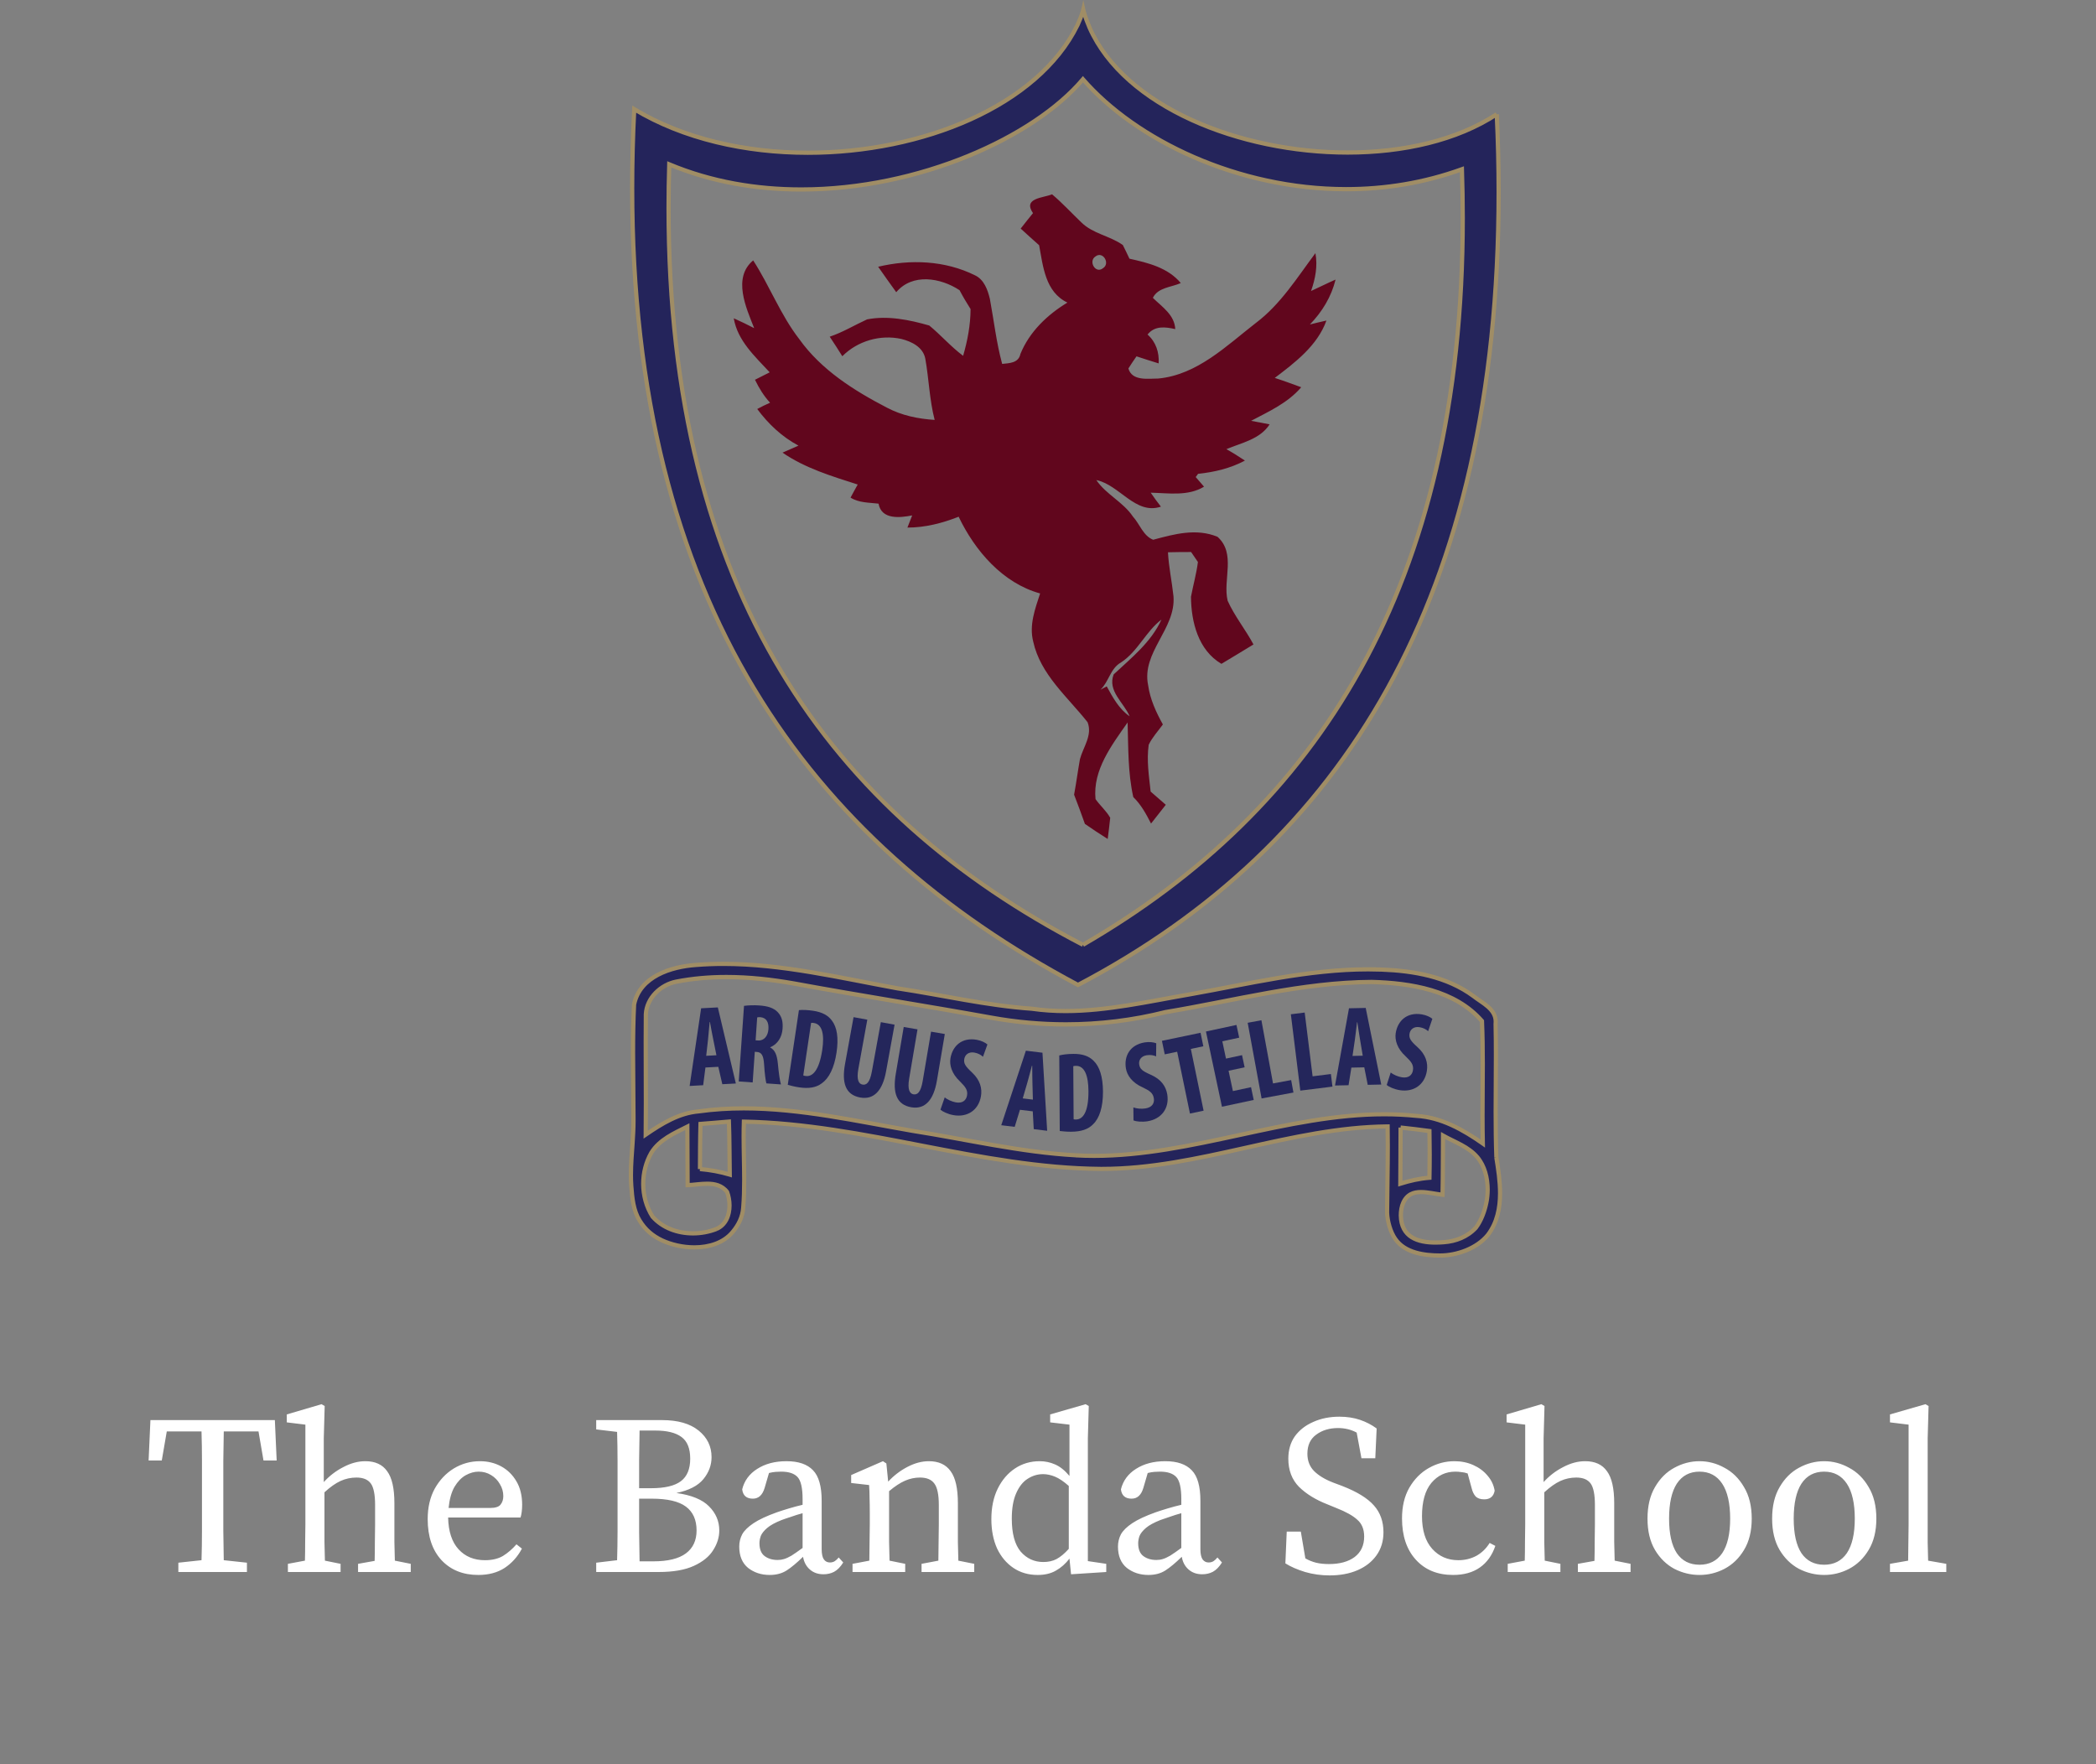 <svg width="120" height="101" viewBox="0 0 120 101" fill="none" xmlns="http://www.w3.org/2000/svg">
<rect x="0" y="0" width="120" height="101" fill="#808080" stroke="none"/>
<path d="M8.508 83.617L8.612 81.303H15.736L15.84 83.617H15.086L14.8 81.953H12.811C12.802 82.508 12.793 83.067 12.785 83.63C12.785 84.193 12.785 84.761 12.785 85.333V85.97C12.785 86.525 12.785 87.084 12.785 87.647C12.793 88.202 12.802 88.761 12.811 89.324L14.137 89.467V90H10.211V89.467L11.537 89.324C11.554 88.769 11.563 88.215 11.563 87.66C11.563 87.097 11.563 86.533 11.563 85.97V85.333C11.563 84.77 11.563 84.206 11.563 83.643C11.563 83.08 11.554 82.516 11.537 81.953H9.548L9.262 83.617H8.508ZM16.483 90V89.532L17.458 89.35C17.467 89.021 17.471 88.665 17.471 88.284C17.48 87.894 17.484 87.556 17.484 87.27V81.563L16.418 81.433V80.978L18.407 80.393L18.589 80.497L18.537 82.343V84.852C18.858 84.497 19.231 84.211 19.655 83.994C20.08 83.769 20.5 83.656 20.916 83.656C21.48 83.656 21.896 83.847 22.164 84.228C22.442 84.601 22.58 85.212 22.58 86.061V87.27C22.58 87.565 22.58 87.903 22.58 88.284C22.589 88.665 22.598 89.021 22.606 89.35L23.516 89.532V90H20.5V89.532L21.449 89.363C21.458 89.034 21.462 88.678 21.462 88.297C21.471 87.907 21.475 87.565 21.475 87.27V86.165C21.475 85.567 21.393 85.155 21.228 84.93C21.064 84.705 20.791 84.592 20.409 84.592C20.089 84.592 19.785 84.657 19.499 84.787C19.213 84.917 18.906 85.134 18.576 85.437V87.27C18.576 87.556 18.576 87.894 18.576 88.284C18.585 88.665 18.594 89.021 18.602 89.35L19.499 89.532V90H16.483ZM27.398 84.254C27.155 84.254 26.908 84.323 26.657 84.462C26.414 84.601 26.202 84.822 26.02 85.125C25.846 85.428 25.734 85.831 25.682 86.334H28.048C28.36 86.334 28.564 86.269 28.659 86.139C28.763 86.009 28.815 85.849 28.815 85.658C28.815 85.407 28.75 85.177 28.62 84.969C28.498 84.752 28.329 84.579 28.113 84.449C27.905 84.319 27.666 84.254 27.398 84.254ZM27.385 90.169C26.509 90.169 25.808 89.887 25.279 89.324C24.75 88.752 24.486 87.968 24.486 86.971C24.486 86.304 24.62 85.723 24.889 85.229C25.166 84.735 25.53 84.349 25.981 84.072C26.44 83.795 26.939 83.656 27.476 83.656C27.927 83.656 28.334 83.756 28.698 83.955C29.062 84.154 29.352 84.44 29.569 84.813C29.785 85.177 29.894 85.623 29.894 86.152C29.894 86.299 29.885 86.438 29.868 86.568C29.851 86.689 29.829 86.793 29.803 86.88H25.656C25.673 87.677 25.872 88.284 26.254 88.7C26.635 89.116 27.138 89.324 27.762 89.324C28.178 89.324 28.524 89.242 28.802 89.077C29.079 88.904 29.335 88.683 29.569 88.414L29.881 88.661C29.638 89.12 29.309 89.489 28.893 89.766C28.477 90.035 27.974 90.169 27.385 90.169ZM37.306 85.801H36.591C36.591 86.486 36.591 87.118 36.591 87.699C36.6 88.271 36.608 88.834 36.617 89.389H37.41C38.242 89.389 38.862 89.237 39.269 88.934C39.676 88.631 39.88 88.193 39.88 87.621C39.88 87.014 39.676 86.559 39.269 86.256C38.862 85.953 38.207 85.801 37.306 85.801ZM37.514 81.901H36.617C36.608 82.456 36.6 83.019 36.591 83.591C36.591 84.154 36.591 84.692 36.591 85.203H37.267C38.056 85.203 38.628 85.069 38.983 84.8C39.338 84.531 39.516 84.102 39.516 83.513C39.516 82.924 39.347 82.508 39.009 82.265C38.68 82.022 38.181 81.901 37.514 81.901ZM34.134 81.836V81.303H37.904C38.805 81.303 39.503 81.502 39.997 81.901C40.491 82.3 40.738 82.807 40.738 83.422C40.738 83.881 40.582 84.302 40.27 84.683C39.958 85.064 39.442 85.329 38.723 85.476C39.59 85.597 40.214 85.853 40.595 86.243C40.985 86.633 41.18 87.092 41.18 87.621C41.18 88.011 41.063 88.388 40.829 88.752C40.604 89.116 40.235 89.415 39.724 89.649C39.213 89.883 38.541 90 37.709 90H34.134V89.467L35.33 89.324C35.347 88.778 35.356 88.223 35.356 87.66C35.356 87.097 35.356 86.533 35.356 85.97V85.333C35.356 84.77 35.356 84.211 35.356 83.656C35.356 83.093 35.347 82.534 35.33 81.979L34.134 81.836ZM47.146 90.13C46.834 90.13 46.574 90.039 46.366 89.857C46.158 89.675 46.028 89.432 45.976 89.129C45.62 89.476 45.309 89.736 45.04 89.909C44.771 90.082 44.446 90.169 44.065 90.169C43.588 90.169 43.176 90.035 42.83 89.766C42.492 89.489 42.323 89.081 42.323 88.544C42.323 88.293 42.379 88.059 42.492 87.842C42.613 87.625 42.83 87.413 43.142 87.205C43.454 86.997 43.9 86.789 44.481 86.581C44.68 86.512 44.91 86.438 45.17 86.36C45.43 86.282 45.69 86.213 45.95 86.152V85.827C45.95 85.194 45.855 84.774 45.664 84.566C45.473 84.358 45.161 84.254 44.728 84.254C44.633 84.254 44.524 84.258 44.403 84.267C44.29 84.276 44.164 84.297 44.026 84.332L43.779 85.177C43.657 85.593 43.432 85.801 43.103 85.801C42.739 85.801 42.535 85.623 42.492 85.268C42.613 84.774 42.899 84.384 43.35 84.098C43.809 83.803 44.368 83.656 45.027 83.656C45.712 83.656 46.218 83.829 46.548 84.176C46.877 84.514 47.042 85.095 47.042 85.918V88.687C47.042 88.964 47.085 89.164 47.172 89.285C47.258 89.398 47.371 89.454 47.51 89.454C47.623 89.454 47.718 89.428 47.796 89.376C47.874 89.324 47.947 89.255 48.017 89.168L48.277 89.454C48.121 89.705 47.947 89.883 47.757 89.987C47.575 90.082 47.371 90.13 47.146 90.13ZM43.48 88.349C43.48 88.696 43.58 88.943 43.779 89.09C43.978 89.237 44.225 89.311 44.52 89.311C44.65 89.311 44.771 89.294 44.884 89.259C45.005 89.224 45.148 89.159 45.313 89.064C45.477 88.96 45.69 88.813 45.95 88.622V86.633C45.724 86.694 45.504 86.763 45.287 86.841C45.07 86.91 44.892 86.971 44.754 87.023C44.381 87.17 44.104 87.322 43.922 87.478C43.74 87.634 43.618 87.786 43.558 87.933C43.506 88.08 43.48 88.219 43.48 88.349ZM48.809 90V89.532L49.771 89.35C49.779 89.021 49.784 88.665 49.784 88.284C49.792 87.903 49.797 87.565 49.797 87.27V86.646C49.797 86.291 49.792 85.996 49.784 85.762C49.784 85.528 49.775 85.281 49.758 85.021L48.731 84.904V84.449L50.551 83.656L50.746 83.786L50.85 84.826C51.17 84.479 51.539 84.198 51.955 83.981C52.371 83.764 52.778 83.656 53.177 83.656C53.74 83.656 54.156 83.847 54.425 84.228C54.702 84.601 54.841 85.212 54.841 86.061V87.27C54.841 87.565 54.841 87.903 54.841 88.284C54.849 88.665 54.858 89.021 54.867 89.35L55.777 89.532V90H52.761V89.532L53.723 89.35C53.731 89.029 53.736 88.678 53.736 88.297C53.744 87.907 53.749 87.565 53.749 87.27V86.165C53.749 85.567 53.662 85.155 53.489 84.93C53.324 84.705 53.051 84.592 52.67 84.592C52.375 84.592 52.089 84.653 51.812 84.774C51.534 84.895 51.231 85.095 50.902 85.372V87.27C50.902 87.556 50.902 87.894 50.902 88.284C50.91 88.665 50.919 89.021 50.928 89.35L51.825 89.532V90H48.809ZM57.927 86.945C57.927 87.794 58.096 88.423 58.434 88.83C58.781 89.229 59.214 89.428 59.734 89.428C60.02 89.428 60.272 89.372 60.488 89.259C60.714 89.138 60.948 88.943 61.19 88.674V85.073C60.896 84.813 60.631 84.635 60.397 84.54C60.163 84.445 59.938 84.397 59.721 84.397C59.401 84.397 59.102 84.488 58.824 84.67C58.556 84.843 58.339 85.121 58.174 85.502C58.01 85.875 57.927 86.356 57.927 86.945ZM61.32 90.13L61.229 89.233C61.004 89.528 60.744 89.757 60.449 89.922C60.163 90.087 59.817 90.169 59.409 90.169C58.881 90.169 58.417 90.035 58.018 89.766C57.62 89.497 57.308 89.125 57.082 88.648C56.866 88.163 56.757 87.604 56.757 86.971C56.757 86.304 56.879 85.723 57.121 85.229C57.364 84.735 57.693 84.349 58.109 84.072C58.525 83.795 58.998 83.656 59.526 83.656C59.83 83.656 60.12 83.717 60.397 83.838C60.683 83.959 60.961 84.18 61.229 84.501V81.563L60.124 81.433V80.978L62.152 80.393L62.334 80.497L62.282 82.343V89.376L63.335 89.532V90L61.32 90.13ZM68.829 90.13C68.517 90.13 68.257 90.039 68.049 89.857C67.841 89.675 67.711 89.432 67.659 89.129C67.304 89.476 66.992 89.736 66.723 89.909C66.455 90.082 66.13 90.169 65.748 90.169C65.272 90.169 64.86 90.035 64.513 89.766C64.175 89.489 64.006 89.081 64.006 88.544C64.006 88.293 64.063 88.059 64.175 87.842C64.297 87.625 64.513 87.413 64.825 87.205C65.137 86.997 65.584 86.789 66.164 86.581C66.364 86.512 66.593 86.438 66.853 86.36C67.113 86.282 67.373 86.213 67.633 86.152V85.827C67.633 85.194 67.538 84.774 67.347 84.566C67.157 84.358 66.845 84.254 66.411 84.254C66.316 84.254 66.208 84.258 66.086 84.267C65.974 84.276 65.848 84.297 65.709 84.332L65.462 85.177C65.341 85.593 65.116 85.801 64.786 85.801C64.422 85.801 64.219 85.623 64.175 85.268C64.297 84.774 64.583 84.384 65.033 84.098C65.493 83.803 66.052 83.656 66.71 83.656C67.395 83.656 67.902 83.829 68.231 84.176C68.561 84.514 68.725 85.095 68.725 85.918V88.687C68.725 88.964 68.769 89.164 68.855 89.285C68.942 89.398 69.055 89.454 69.193 89.454C69.306 89.454 69.401 89.428 69.479 89.376C69.557 89.324 69.631 89.255 69.7 89.168L69.96 89.454C69.804 89.705 69.631 89.883 69.44 89.987C69.258 90.082 69.055 90.13 68.829 90.13ZM65.163 88.349C65.163 88.696 65.263 88.943 65.462 89.09C65.662 89.237 65.909 89.311 66.203 89.311C66.333 89.311 66.455 89.294 66.567 89.259C66.689 89.224 66.832 89.159 66.996 89.064C67.161 88.96 67.373 88.813 67.633 88.622V86.633C67.408 86.694 67.187 86.763 66.97 86.841C66.754 86.91 66.576 86.971 66.437 87.023C66.065 87.17 65.787 87.322 65.605 87.478C65.423 87.634 65.302 87.786 65.241 87.933C65.189 88.08 65.163 88.219 65.163 88.349ZM76.125 90.195C75.639 90.195 75.171 90.13 74.721 90C74.27 89.861 73.893 89.697 73.59 89.506L73.668 87.686H74.474L74.734 89.22C74.933 89.333 75.137 89.415 75.345 89.467C75.561 89.519 75.808 89.545 76.086 89.545C76.701 89.545 77.191 89.411 77.555 89.142C77.919 88.865 78.101 88.475 78.101 87.972C78.101 87.556 77.971 87.235 77.711 87.01C77.46 86.776 77.056 86.551 76.502 86.334L75.995 86.126C75.328 85.866 74.786 85.532 74.37 85.125C73.963 84.709 73.759 84.172 73.759 83.513C73.759 83.01 73.885 82.581 74.136 82.226C74.396 81.871 74.747 81.598 75.189 81.407C75.631 81.208 76.129 81.108 76.684 81.108C77.117 81.108 77.511 81.169 77.867 81.29C78.222 81.411 78.538 81.576 78.816 81.784L78.738 83.487H77.945L77.672 82.018C77.351 81.845 76.996 81.758 76.606 81.758C76.112 81.758 75.696 81.884 75.358 82.135C75.02 82.378 74.851 82.742 74.851 83.227C74.851 83.626 74.977 83.955 75.228 84.215C75.488 84.475 75.852 84.696 76.32 84.878L76.84 85.073C77.689 85.402 78.296 85.775 78.66 86.191C79.024 86.598 79.206 87.11 79.206 87.725C79.206 88.236 79.072 88.678 78.803 89.051C78.543 89.415 78.183 89.697 77.724 89.896C77.264 90.095 76.731 90.195 76.125 90.195ZM83.193 90.169C82.3 90.169 81.59 89.879 81.061 89.298C80.532 88.717 80.268 87.929 80.268 86.932C80.268 86.247 80.407 85.662 80.684 85.177C80.97 84.683 81.343 84.306 81.802 84.046C82.261 83.786 82.751 83.656 83.271 83.656C83.661 83.656 84.021 83.73 84.35 83.877C84.68 84.024 84.953 84.228 85.169 84.488C85.386 84.739 85.52 85.025 85.572 85.346C85.511 85.675 85.312 85.84 84.974 85.84C84.757 85.84 84.593 85.784 84.48 85.671C84.376 85.55 84.302 85.398 84.259 85.216L84.025 84.358C83.904 84.315 83.782 84.289 83.661 84.28C83.549 84.263 83.436 84.254 83.323 84.254C82.769 84.254 82.309 84.471 81.945 84.904C81.59 85.337 81.412 85.97 81.412 86.802C81.412 87.617 81.607 88.241 81.997 88.674C82.387 89.107 82.885 89.324 83.492 89.324C83.865 89.324 84.207 89.242 84.519 89.077C84.831 88.904 85.087 88.657 85.286 88.336L85.611 88.505C85.429 89.042 85.135 89.454 84.727 89.74C84.32 90.026 83.808 90.169 83.193 90.169ZM86.32 90V89.532L87.295 89.35C87.304 89.021 87.308 88.665 87.308 88.284C87.317 87.894 87.321 87.556 87.321 87.27V81.563L86.255 81.433V80.978L88.244 80.393L88.426 80.497L88.374 82.343V84.852C88.695 84.497 89.067 84.211 89.492 83.994C89.917 83.769 90.337 83.656 90.753 83.656C91.317 83.656 91.733 83.847 92.001 84.228C92.278 84.601 92.417 85.212 92.417 86.061V87.27C92.417 87.565 92.417 87.903 92.417 88.284C92.426 88.665 92.434 89.021 92.443 89.35L93.353 89.532V90H90.337V89.532L91.286 89.363C91.295 89.034 91.299 88.678 91.299 88.297C91.308 87.907 91.312 87.565 91.312 87.27V86.165C91.312 85.567 91.23 85.155 91.065 84.93C90.9 84.705 90.627 84.592 90.246 84.592C89.925 84.592 89.622 84.657 89.336 84.787C89.05 84.917 88.743 85.134 88.413 85.437V87.27C88.413 87.556 88.413 87.894 88.413 88.284C88.422 88.665 88.43 89.021 88.439 89.35L89.336 89.532V90H86.32ZM97.3 90.169C96.797 90.169 96.316 90.052 95.857 89.818C95.406 89.575 95.038 89.216 94.752 88.739C94.466 88.254 94.323 87.656 94.323 86.945C94.323 86.226 94.466 85.623 94.752 85.138C95.038 84.644 95.406 84.276 95.857 84.033C96.316 83.782 96.797 83.656 97.3 83.656C97.802 83.656 98.279 83.782 98.73 84.033C99.189 84.276 99.562 84.644 99.848 85.138C100.142 85.623 100.29 86.226 100.29 86.945C100.29 87.656 100.142 88.254 99.848 88.739C99.562 89.216 99.189 89.575 98.73 89.818C98.279 90.052 97.802 90.169 97.3 90.169ZM97.3 89.584C97.863 89.584 98.296 89.363 98.6 88.921C98.903 88.47 99.055 87.812 99.055 86.945C99.055 86.07 98.903 85.402 98.6 84.943C98.296 84.484 97.863 84.254 97.3 84.254C96.737 84.254 96.303 84.484 96 84.943C95.705 85.402 95.558 86.07 95.558 86.945C95.558 87.812 95.705 88.47 96 88.921C96.303 89.363 96.737 89.584 97.3 89.584ZM104.435 90.169C103.932 90.169 103.451 90.052 102.992 89.818C102.541 89.575 102.173 89.216 101.887 88.739C101.601 88.254 101.458 87.656 101.458 86.945C101.458 86.226 101.601 85.623 101.887 85.138C102.173 84.644 102.541 84.276 102.992 84.033C103.451 83.782 103.932 83.656 104.435 83.656C104.937 83.656 105.414 83.782 105.865 84.033C106.324 84.276 106.697 84.644 106.983 85.138C107.277 85.623 107.425 86.226 107.425 86.945C107.425 87.656 107.277 88.254 106.983 88.739C106.697 89.216 106.324 89.575 105.865 89.818C105.414 90.052 104.937 90.169 104.435 90.169ZM104.435 89.584C104.998 89.584 105.431 89.363 105.735 88.921C106.038 88.47 106.19 87.812 106.19 86.945C106.19 86.07 106.038 85.402 105.735 84.943C105.431 84.484 104.998 84.254 104.435 84.254C103.871 84.254 103.438 84.484 103.135 84.943C102.84 85.402 102.693 86.07 102.693 86.945C102.693 87.812 102.84 88.47 103.135 88.921C103.438 89.363 103.871 89.584 104.435 89.584ZM108.205 90V89.532L109.245 89.35C109.254 88.995 109.258 88.648 109.258 88.31C109.267 87.963 109.271 87.617 109.271 87.27V81.563L108.205 81.433V80.978L110.233 80.393L110.415 80.497L110.363 82.343V87.27C110.363 87.617 110.363 87.963 110.363 88.31C110.372 88.657 110.381 89.003 110.389 89.35L111.429 89.532V90H108.205Z" fill="white"/>
<g clip-path="url(#clip0_403_4755)">
<path d="M85.668 66.273C85.573 63.72 85.68 61.168 85.623 58.615C85.715 57.794 84.892 57.448 84.356 57.031C82.846 55.912 80.932 55.578 79.094 55.51C75.378 55.37 71.734 56.288 68.097 56.931C65.123 57.445 62.101 58.19 59.075 57.75C56.483 57.57 53.953 56.969 51.396 56.587C47.587 55.891 43.742 54.929 39.844 55.244C38.413 55.345 36.635 55.898 36.3 57.504C36.194 59.669 36.266 61.836 36.266 64.007C36.274 64.481 36.247 64.948 36.217 65.421C36.16 66.246 36.082 67.065 36.141 67.899C36.19 68.573 36.254 69.29 36.616 69.877C36.929 70.396 37.364 70.764 37.906 71.018C39.118 71.582 41.025 71.646 41.941 70.537C42.275 70.139 42.513 69.669 42.547 69.138C42.68 67.502 42.525 65.858 42.584 64.217C49.48 64.343 56.11 66.869 63.017 66.923C68.609 66.941 73.863 64.54 79.441 64.491C79.47 66.139 79.421 67.787 79.411 69.431C79.43 69.915 79.6 70.529 79.879 70.931C80.43 71.737 81.555 71.882 82.448 71.882C83.415 71.882 84.551 71.48 85.185 70.7C86.144 69.421 85.903 67.739 85.668 66.273ZM41.021 70.36C39.813 70.837 38.243 70.66 37.357 69.651C36.666 68.567 36.651 67.105 37.294 65.993C37.761 65.243 38.599 64.882 39.353 64.502C39.365 65.612 39.357 66.73 39.368 67.852C40.122 67.826 41.085 67.538 41.628 68.243C41.897 68.958 41.814 70.019 41.021 70.36ZM40.073 66.933C40.078 66.069 40.078 65.208 40.103 64.349C40.646 64.303 41.191 64.264 41.73 64.215C41.771 65.224 41.759 66.239 41.779 67.25C41.224 67.084 40.654 66.981 40.073 66.933ZM61.58 66.144C58.432 65.973 55.361 65.234 52.251 64.746C48.217 64.045 44.115 63.057 40.009 63.629C38.867 63.723 37.885 64.333 36.967 64.962C36.993 62.664 36.953 60.368 36.975 58.065C37.029 57.124 37.826 56.379 38.715 56.201C40.945 55.764 43.248 55.914 45.477 56.31C49.233 57.002 53.006 57.587 56.764 58.265C60.063 58.859 63.483 58.763 66.728 57.944C70.645 57.295 74.537 56.238 78.533 56.218C80.763 56.28 83.307 56.68 84.845 58.456C84.948 60.794 84.838 63.132 84.895 65.47C83.766 64.679 82.518 63.97 81.109 63.887C74.483 63.2 68.204 66.519 61.58 66.144ZM80.186 64.553C80.737 64.61 81.287 64.678 81.838 64.753C81.857 65.645 81.857 66.534 81.838 67.428C81.265 67.471 80.713 67.599 80.171 67.769C80.186 66.697 80.173 65.629 80.186 64.553ZM85.102 68.827C85.007 69.32 84.796 69.899 84.49 70.297C84.004 70.815 83.35 71.069 82.657 71.118C81.483 71.21 80.226 71.024 80.2 69.588C80.2 69.334 80.238 69.076 80.347 68.838C80.774 67.926 81.79 68.32 82.588 68.403C82.612 67.273 82.604 66.141 82.615 65.012C83.288 65.395 84.076 65.646 84.589 66.263C85.151 66.944 85.268 67.981 85.102 68.827Z" fill="#24245B"/>
<path d="M85.788 66.269C85.756 65.399 85.747 64.529 85.747 63.659C85.747 62.585 85.761 61.509 85.761 60.432C85.761 59.826 85.757 59.219 85.743 58.613L85.623 58.616L85.742 58.629C85.747 58.582 85.75 58.537 85.75 58.492C85.751 58.08 85.529 57.777 85.262 57.545C84.994 57.31 84.673 57.126 84.429 56.936L84.428 56.935L84.427 56.934C82.886 55.793 80.947 55.459 79.099 55.39C78.84 55.38 78.581 55.376 78.323 55.376C74.854 55.377 71.457 56.217 68.078 56.814C65.731 57.22 63.365 57.765 61.003 57.765C60.366 57.765 59.728 57.726 59.092 57.633L59.088 57.632H59.083C56.504 57.453 53.978 56.853 51.414 56.469L51.396 56.588L51.417 56.469C48.125 55.868 44.794 55.063 41.414 55.063C40.889 55.063 40.362 55.082 39.834 55.125L39.844 55.245L39.836 55.125C39.11 55.177 38.294 55.342 37.606 55.705C36.919 56.065 36.358 56.637 36.183 57.481L36.181 57.49L36.18 57.5C36.135 58.423 36.121 59.346 36.121 60.269C36.121 61.517 36.145 62.763 36.145 64.01V64.01V64.011C36.145 64.066 36.145 64.121 36.145 64.176C36.145 64.588 36.121 64.998 36.095 65.415V65.414C36.055 66.027 36 66.642 36 67.267C36 67.479 36.006 67.692 36.022 67.906C36.072 68.58 36.133 69.318 36.515 69.938L36.617 69.875L36.515 69.937C36.84 70.478 37.296 70.863 37.857 71.124C38.403 71.378 39.079 71.532 39.75 71.532C40.616 71.532 41.486 71.275 42.036 70.611L42.035 70.612C42.381 70.199 42.633 69.707 42.669 69.143L42.55 69.135L42.669 69.145C42.712 68.616 42.725 68.087 42.725 67.56C42.725 66.728 42.693 65.897 42.693 65.07C42.693 64.785 42.697 64.501 42.707 64.218L42.588 64.214L42.586 64.334C49.454 64.457 56.084 66.984 63.02 67.04H63.021H63.084C68.687 67.036 73.923 64.652 79.445 64.608L79.444 64.488L79.325 64.49C79.331 64.859 79.334 65.228 79.334 65.597C79.334 66.872 79.303 68.15 79.295 69.427V69.431V69.434C79.316 69.941 79.487 70.567 79.785 70.998L79.784 70.997C80.08 71.431 80.526 71.681 81.005 71.823C81.484 71.965 81.999 72 82.453 72C83.45 71.998 84.615 71.592 85.281 70.774L85.282 70.773L85.283 70.771C85.835 70.037 86.002 69.176 86.001 68.312C86.001 67.614 85.894 66.91 85.788 66.254L85.551 66.293C85.657 66.947 85.761 67.638 85.761 68.311C85.761 69.146 85.602 69.947 85.092 70.625L85.187 70.697L85.094 70.622C84.494 71.364 83.386 71.761 82.451 71.76C82.01 71.76 81.516 71.724 81.072 71.592C80.626 71.46 80.235 71.235 79.979 70.861L79.978 70.86C79.716 70.488 79.549 69.886 79.533 69.424L79.413 69.43L79.533 69.431C79.541 68.157 79.573 66.878 79.573 65.599C79.573 65.229 79.57 64.858 79.564 64.488L79.562 64.369L79.442 64.37C73.851 64.423 68.618 66.806 63.083 66.802H63.021H63.022C56.144 66.75 49.514 64.224 42.591 64.096L42.473 64.094L42.469 64.212C42.459 64.499 42.455 64.785 42.455 65.072C42.455 65.905 42.487 66.736 42.487 67.562C42.487 68.086 42.474 68.608 42.432 69.128V69.129V69.13C42.4 69.629 42.177 70.074 41.854 70.458L41.853 70.459C41.368 71.048 40.574 71.294 39.752 71.294C39.118 71.294 38.471 71.145 37.959 70.908C37.434 70.662 37.022 70.312 36.722 69.814L36.721 69.814C36.377 69.26 36.312 68.563 36.263 67.89C36.248 67.682 36.242 67.476 36.242 67.268C36.242 66.658 36.296 66.048 36.338 65.429V65.428C36.365 65.01 36.389 64.595 36.389 64.174C36.389 64.117 36.389 64.062 36.389 64.005L36.268 64.007H36.389C36.389 62.758 36.364 61.512 36.364 60.267C36.364 59.346 36.377 58.427 36.423 57.51L36.303 57.504L36.421 57.529C36.58 56.768 37.076 56.259 37.721 55.917C38.364 55.577 39.152 55.414 39.855 55.365H39.856H39.858C40.379 55.323 40.898 55.304 41.417 55.304C44.759 55.304 48.076 56.103 51.377 56.706H51.379H51.381C53.931 57.088 56.464 57.69 59.069 57.871L59.077 57.751L59.06 57.87C59.709 57.964 60.358 58.004 61.005 58.004C63.404 58.004 65.783 57.453 68.121 57.05C71.511 56.45 74.895 55.616 78.325 55.616C78.581 55.616 78.837 55.621 79.093 55.63C80.92 55.698 82.809 56.03 84.288 57.127L84.359 57.031L84.286 57.125C84.549 57.331 84.866 57.512 85.108 57.726C85.351 57.942 85.512 58.171 85.513 58.492C85.513 58.527 85.511 58.563 85.507 58.602L85.506 58.61V58.618C85.52 59.222 85.524 59.827 85.524 60.432C85.524 61.507 85.51 62.583 85.51 63.659C85.51 64.531 85.519 65.404 85.551 66.278L85.788 66.269ZM40.977 70.248C40.571 70.408 40.121 70.493 39.672 70.493C38.83 70.493 37.996 70.197 37.446 69.572L37.356 69.651L37.458 69.587C37.115 69.05 36.945 68.414 36.945 67.776C36.945 67.174 37.096 66.573 37.396 66.053L37.293 65.993L37.394 66.056C37.834 65.347 38.645 64.99 39.407 64.61L39.354 64.502L39.234 64.503C39.245 65.612 39.238 66.729 39.249 67.853L39.25 67.975L39.373 67.972C39.733 67.958 40.124 67.891 40.487 67.891C40.697 67.891 40.895 67.913 41.071 67.978C41.247 68.042 41.401 68.144 41.533 68.315L41.628 68.242L41.516 68.284C41.598 68.504 41.646 68.761 41.646 69.017C41.646 69.28 41.595 69.54 41.487 69.756C41.377 69.973 41.213 70.144 40.974 70.248L41.068 70.469C41.362 70.344 41.571 70.123 41.7 69.866C41.831 69.607 41.886 69.312 41.886 69.017C41.886 68.731 41.833 68.447 41.74 68.198L41.734 68.181L41.722 68.167C41.563 67.959 41.364 67.827 41.151 67.75C40.939 67.673 40.712 67.65 40.486 67.65C40.096 67.65 39.7 67.72 39.364 67.731L39.368 67.851L39.487 67.85C39.476 66.73 39.483 65.612 39.472 64.5L39.47 64.308L39.298 64.394C38.55 64.772 37.686 65.137 37.191 65.928L37.19 65.93L37.188 65.932C36.866 66.492 36.705 67.134 36.705 67.776C36.705 68.457 36.886 69.137 37.256 69.717L37.261 69.725L37.267 69.732C37.874 70.42 38.776 70.733 39.672 70.733C40.151 70.733 40.629 70.645 41.064 70.472L40.977 70.248ZM40.194 66.933C40.199 66.068 40.199 65.209 40.224 64.352L40.104 64.348L40.114 64.468C40.657 64.423 41.202 64.384 41.742 64.334L41.73 64.214L41.611 64.219C41.651 65.224 41.64 66.238 41.66 67.251L41.78 67.249L41.814 67.133C41.25 66.965 40.672 66.86 40.083 66.811L40.063 67.05C40.636 67.099 41.199 67.201 41.746 67.364L41.903 67.411L41.9 67.246C41.88 66.237 41.892 65.222 41.851 64.209L41.846 64.082L41.721 64.093C41.184 64.142 40.638 64.181 40.094 64.226L39.988 64.235L39.985 64.343C39.96 65.205 39.96 66.066 39.955 66.93L40.194 66.933ZM61.587 66.024C58.453 65.856 55.386 65.117 52.27 64.628L52.251 64.747L52.272 64.628C49.086 64.075 45.848 63.338 42.586 63.338C41.724 63.338 40.858 63.39 39.993 63.511L40.009 63.631L39.999 63.511C38.819 63.609 37.82 64.234 36.899 64.865L36.967 64.965L37.087 64.966C37.094 64.357 37.096 63.748 37.096 63.139C37.096 61.974 37.088 60.809 37.088 59.645C37.088 59.12 37.09 58.594 37.095 58.069L36.976 58.068L37.095 58.075C37.12 57.637 37.318 57.243 37.618 56.934C37.917 56.626 38.319 56.406 38.739 56.323C39.678 56.14 40.63 56.06 41.586 56.06C42.88 56.06 44.18 56.206 45.458 56.433H45.456C49.214 57.124 52.986 57.71 56.743 58.388C58.155 58.642 59.59 58.771 61.023 58.771C62.954 58.771 64.885 58.537 66.758 58.065L66.728 57.948L66.748 58.066C70.672 57.416 74.558 56.362 78.533 56.342L78.532 56.222L78.529 56.342C79.638 56.373 80.822 56.489 81.914 56.814C83.006 57.139 84.004 57.674 84.754 58.539L84.845 58.461L84.725 58.466C84.761 59.289 84.771 60.112 84.771 60.937C84.771 61.911 84.757 62.886 84.757 63.862C84.757 64.4 84.761 64.939 84.774 65.477L84.894 65.474L84.963 65.375C83.829 64.58 82.562 63.856 81.117 63.77L81.11 63.89L81.122 63.77C80.494 63.705 79.869 63.675 79.248 63.676C73.617 63.679 68.226 66.06 62.645 66.057C62.294 66.053 61.941 66.044 61.587 66.024L61.574 66.265C61.932 66.285 62.29 66.294 62.647 66.294C68.295 66.291 73.687 63.91 79.25 63.913C79.864 63.913 80.48 63.942 81.099 64.005H81.102H81.104C82.475 64.087 83.704 64.78 84.827 65.567L85.02 65.703L85.015 65.466C85.002 64.93 84.998 64.393 84.998 63.857C84.998 62.884 85.012 61.909 85.012 60.932C85.012 60.106 85.002 59.279 84.966 58.45L84.964 58.408L84.937 58.376C84.148 57.466 83.105 56.912 81.984 56.577C80.862 56.243 79.658 56.127 78.538 56.096H78.536H78.534C74.518 56.117 70.62 57.177 66.712 57.824L66.707 57.825L66.701 57.826C64.849 58.294 62.937 58.525 61.025 58.525C59.606 58.525 58.185 58.398 56.787 58.145C53.027 57.466 49.255 56.882 45.501 56.19H45.5C44.212 55.962 42.899 55.815 41.586 55.815C40.617 55.815 39.649 55.895 38.693 56.081L38.687 56.083L38.692 56.081C38.222 56.175 37.781 56.417 37.446 56.761C37.112 57.104 36.884 57.553 36.856 58.056V58.059V58.062C36.851 58.589 36.849 59.114 36.849 59.639C36.849 60.806 36.857 61.97 36.857 63.134C36.857 63.742 36.855 64.35 36.848 64.958L36.845 65.189L37.036 65.059C37.95 64.432 38.914 63.837 40.019 63.746H40.022L40.025 63.745C40.878 63.627 41.732 63.575 42.585 63.575C45.811 63.575 49.036 64.307 52.23 64.862H52.231H52.232C55.336 65.349 58.411 66.089 61.573 66.261L61.587 66.024ZM80.174 64.672C80.723 64.73 81.272 64.797 81.822 64.872L81.838 64.753L81.718 64.756C81.728 65.201 81.732 65.645 81.732 66.09C81.732 66.535 81.727 66.98 81.718 67.426L81.838 67.428L81.829 67.308C81.244 67.352 80.683 67.482 80.135 67.654L80.171 67.769L80.29 67.771C80.306 66.697 80.293 65.628 80.306 64.555L80.066 64.552C80.054 65.629 80.066 66.698 80.051 67.768L80.049 67.934L80.207 67.885C80.744 67.716 81.286 67.591 81.847 67.549L81.956 67.541L81.958 67.431C81.968 66.984 81.972 66.537 81.972 66.09C81.972 65.644 81.967 65.198 81.958 64.751L81.956 64.648L81.854 64.634C81.302 64.559 80.75 64.491 80.198 64.434L80.174 64.672ZM84.985 68.804C84.894 69.281 84.685 69.849 84.396 70.223L84.491 70.296L84.404 70.213C83.942 70.706 83.32 70.949 82.649 70.997H82.648C82.494 71.01 82.338 71.017 82.186 71.017C81.69 71.018 81.219 70.94 80.885 70.726C80.552 70.512 80.335 70.177 80.321 69.584L80.201 69.586H80.322C80.322 69.344 80.358 69.104 80.458 68.885V68.886C80.558 68.674 80.684 68.55 80.833 68.472C80.981 68.395 81.158 68.365 81.356 68.365C81.734 68.365 82.174 68.477 82.577 68.521L82.707 68.535L82.71 68.404C82.734 67.272 82.726 66.139 82.737 65.011L82.616 65.01L82.557 65.115C83.247 65.504 84.016 65.755 84.498 66.337V66.336C84.884 66.803 85.053 67.462 85.053 68.103C85.052 68.345 85.028 68.581 84.985 68.804L85.221 68.85C85.267 68.612 85.292 68.362 85.292 68.106C85.291 67.423 85.116 66.713 84.682 66.185L84.681 66.184C84.136 65.534 83.33 65.282 82.674 64.906L82.497 64.806L82.495 65.01C82.485 66.141 82.492 67.273 82.468 68.4L82.588 68.403L82.6 68.283C82.222 68.245 81.776 68.128 81.353 68.127C81.134 68.127 80.916 68.159 80.72 68.261C80.524 68.362 80.356 68.534 80.238 68.787L80.237 68.788C80.119 69.047 80.079 69.323 80.079 69.588V69.59V69.591C80.088 70.243 80.355 70.682 80.755 70.932C81.154 71.183 81.665 71.258 82.185 71.259C82.345 71.259 82.507 71.251 82.666 71.239H82.665C83.381 71.188 84.068 70.924 84.578 70.38L84.582 70.376L84.586 70.371C84.909 69.95 85.122 69.358 85.22 68.85L84.985 68.804Z" fill="#A08D65"/>
<path d="M76.464 16.006C75.993 16.21 75.532 16.448 75.06 16.66C75.306 15.962 75.447 15.228 75.31 14.494C74.26 15.897 73.32 17.422 71.901 18.489C70.215 19.797 68.551 21.456 66.319 21.671C65.738 21.671 64.814 21.834 64.603 21.096C64.753 20.859 64.909 20.624 65.067 20.401C65.486 20.538 65.913 20.678 66.335 20.805C66.373 20.173 66.181 19.582 65.699 19.152C66.116 18.635 66.709 18.714 67.286 18.841C67.242 18.021 66.535 17.575 66.003 17.052C66.3 16.451 67.056 16.451 67.602 16.206C66.871 15.325 65.732 15.048 64.663 14.81C64.543 14.548 64.415 14.291 64.284 14.028C63.546 13.501 62.575 13.388 61.912 12.735C61.349 12.199 60.825 11.622 60.232 11.125C59.715 11.339 58.545 11.333 59.141 12.202C58.903 12.501 58.662 12.79 58.436 13.087C58.784 13.406 59.133 13.723 59.492 14.039C59.718 15.257 59.843 16.715 61.111 17.323C59.959 18.021 58.937 18.995 58.42 20.266C58.315 20.787 57.79 20.791 57.376 20.835C57.043 19.613 56.904 18.355 56.673 17.117C56.55 16.598 56.341 16.005 55.82 15.762C54.106 14.91 52.118 14.833 50.276 15.272C50.615 15.762 50.964 16.245 51.311 16.729C52.242 15.627 53.851 15.9 54.936 16.614C55.129 16.984 55.345 17.341 55.567 17.695C55.563 18.609 55.394 19.496 55.141 20.371C54.444 19.852 53.872 19.186 53.202 18.636C52.062 18.309 50.824 18.055 49.642 18.285C48.926 18.612 48.25 19.026 47.503 19.276C47.748 19.646 47.993 20.017 48.224 20.395C49.095 19.519 50.398 19.138 51.613 19.407C52.197 19.557 52.851 19.872 52.976 20.54C53.183 21.7 53.214 22.899 53.511 24.04C52.559 23.979 51.628 23.788 50.786 23.343C48.896 22.362 47.019 21.181 45.759 19.414C44.687 18.032 44.069 16.375 43.121 14.909C41.932 15.895 42.71 17.609 43.178 18.787C42.79 18.589 42.405 18.397 42.009 18.223C42.227 19.508 43.223 20.404 44.066 21.316C43.778 21.457 43.502 21.599 43.224 21.742C43.453 22.213 43.725 22.665 44.088 23.056C43.835 23.164 43.594 23.289 43.353 23.416C43.986 24.271 44.771 25.011 45.714 25.513C45.488 25.611 45.03 25.813 44.8 25.914C46.099 26.809 47.62 27.262 49.105 27.74C48.963 27.988 48.834 28.236 48.695 28.489C49.178 28.793 49.759 28.769 50.299 28.835C50.466 29.767 51.53 29.644 52.224 29.508C52.133 29.741 52.047 29.972 51.952 30.205C52.967 30.205 53.948 29.953 54.884 29.583C55.816 31.532 57.409 33.388 59.549 33.976C59.262 34.855 58.911 35.789 59.153 36.73C59.564 38.616 61.123 39.899 62.266 41.348C62.557 42.097 62.014 42.769 61.829 43.462C61.709 44.138 61.618 44.824 61.494 45.497C61.704 46.053 61.92 46.611 62.113 47.17C62.539 47.463 62.969 47.754 63.418 48.032C63.471 47.626 63.52 47.223 63.562 46.819C63.339 46.423 62.984 46.124 62.721 45.751C62.554 44.079 63.656 42.653 64.558 41.361C64.6 42.789 64.57 44.234 64.883 45.634C65.329 46.065 65.623 46.61 65.899 47.15C66.181 46.794 66.461 46.438 66.744 46.075C66.454 45.819 66.167 45.567 65.876 45.319C65.781 44.428 65.638 43.526 65.766 42.637C65.973 42.206 66.301 41.859 66.577 41.476C66.189 40.78 65.846 40.035 65.733 39.231C65.341 37.343 67.332 36.004 67.184 34.137C67.094 33.291 66.913 32.462 66.868 31.619C67.306 31.607 67.752 31.604 68.193 31.604C68.292 31.747 68.484 32.038 68.583 32.175C68.498 32.85 68.311 33.499 68.186 34.165C68.197 35.611 68.601 37.223 69.929 38.006C70.54 37.633 71.156 37.274 71.764 36.896C71.306 36.038 70.684 35.281 70.284 34.392C69.997 33.184 70.781 31.699 69.705 30.732C68.483 30.23 67.234 30.576 66.022 30.902C65.45 30.682 65.254 30.003 64.862 29.575C64.303 28.739 63.328 28.313 62.768 27.486C64.092 27.753 65.012 29.5 66.465 29.006C66.265 28.75 66.068 28.483 65.88 28.207C66.903 28.231 68.017 28.421 68.933 27.863C68.821 27.727 68.579 27.448 68.457 27.312L68.591 27.128C69.521 27.03 70.443 26.815 71.274 26.369C70.93 26.14 70.575 25.916 70.213 25.715C71.085 25.347 72.141 25.15 72.688 24.295C72.424 24.245 71.891 24.145 71.628 24.093C72.65 23.554 73.73 23.07 74.497 22.17C73.994 21.987 73.493 21.8 72.983 21.636C74.153 20.749 75.424 19.787 75.941 18.352C75.625 18.421 75.312 18.497 74.995 18.576C75.694 17.854 76.223 16.989 76.464 16.006ZM64.185 37.923C65.147 37.29 65.6 36.152 66.494 35.474C65.901 36.774 64.773 37.663 63.759 38.611C63.396 39.562 64.34 40.221 64.674 41.009C64.068 40.594 63.709 39.931 63.362 39.295C63.276 39.344 63.094 39.441 63.003 39.488C63.49 39.028 63.562 38.27 64.185 37.923ZM63.147 15.356C62.718 15.699 62.294 14.949 62.718 14.683C63.143 14.35 63.581 15.09 63.147 15.356Z" fill="#61061D"/>
<path d="M40.431 60.447L40.535 59.526C40.563 59.268 40.601 58.809 40.629 58.512L40.646 58.511C40.699 58.803 40.777 59.237 40.834 59.502L41.017 60.415L40.431 60.447ZM41.125 61.077L41.354 62.073L42.129 62.032L41.097 57.676L40.141 57.726L39.483 62.173L40.258 62.13L40.388 61.116L41.125 61.077Z" fill="#24265B"/>
<path d="M43.35 58.249C43.393 58.232 43.473 58.231 43.541 58.236C43.898 58.274 44.019 58.551 43.994 58.923C43.968 59.308 43.745 59.593 43.398 59.569L43.26 59.559L43.35 58.249ZM42.294 61.915L43.092 61.971L43.213 60.217L43.329 60.226C43.597 60.245 43.714 60.41 43.748 60.962C43.776 61.449 43.837 61.898 43.877 62.026L44.711 62.085C44.65 61.917 44.578 61.368 44.532 60.874C44.485 60.398 44.366 60.108 44.094 59.971L44.095 59.959C44.529 59.779 44.77 59.37 44.803 58.902C44.831 58.524 44.777 58.226 44.545 57.967C44.295 57.687 43.91 57.595 43.472 57.564C43.168 57.542 42.85 57.553 42.596 57.587L42.294 61.915Z" fill="#24265B"/>
<path d="M46.437 58.563C46.488 58.551 46.543 58.559 46.596 58.568C47.073 58.64 47.209 59.215 47.076 60.107C46.897 61.309 46.506 61.66 46.125 61.602C46.082 61.596 46.023 61.587 45.989 61.569L46.437 58.563ZM45.101 62.109C45.255 62.153 45.498 62.215 45.746 62.252C46.312 62.338 46.737 62.262 47.051 62.02C47.457 61.737 47.762 61.142 47.893 60.262C48.019 59.416 47.923 58.813 47.624 58.425C47.403 58.127 47.067 57.945 46.554 57.868C46.24 57.821 45.947 57.81 45.74 57.831L45.101 62.109Z" fill="#24265B"/>
<path d="M48.868 58.234L48.381 60.908C48.184 61.995 48.401 62.679 49.248 62.834C50.029 62.977 50.529 62.445 50.73 61.332L51.216 58.664L50.43 58.52L49.918 61.335C49.799 61.992 49.604 62.135 49.376 62.093C49.171 62.056 49.027 61.831 49.143 61.194L49.655 58.378L48.868 58.234Z" fill="#24265B"/>
<path d="M51.74 58.797L51.286 61.477C51.101 62.567 51.326 63.248 52.174 63.393C52.956 63.527 53.45 62.987 53.639 61.872L54.092 59.199L53.305 59.064L52.827 61.886C52.714 62.543 52.523 62.691 52.295 62.651C52.09 62.616 51.943 62.391 52.051 61.755L52.529 58.932L51.74 58.797Z" fill="#24265B"/>
<path d="M53.843 63.531C53.96 63.638 54.262 63.786 54.587 63.843C55.38 63.985 56.019 63.562 56.16 62.771C56.241 62.314 56.12 61.842 55.647 61.399C55.259 61.037 55.163 60.881 55.208 60.623C55.249 60.391 55.45 60.202 55.786 60.262C56.014 60.303 56.175 60.404 56.277 60.502L56.532 59.798C56.425 59.7 56.187 59.577 55.924 59.53C55.075 59.377 54.54 59.88 54.418 60.575C54.348 60.967 54.477 61.462 54.967 61.921C55.266 62.22 55.42 62.406 55.364 62.722C55.313 63.005 55.096 63.178 54.725 63.113C54.497 63.071 54.232 62.952 54.087 62.827L53.843 63.531Z" fill="#24265B"/>
<path d="M58.554 62.885L58.814 61.994C58.886 61.746 59.002 61.299 59.079 61.013L59.097 61.015C59.099 61.311 59.101 61.752 59.11 62.023L59.135 62.955L58.554 62.885ZM59.128 63.626L59.184 64.645L59.952 64.739L59.683 60.27L58.733 60.154L57.324 64.421L58.093 64.514L58.394 63.537L59.128 63.626Z" fill="#24265B"/>
<path d="M61.447 61.042C61.496 61.022 61.551 61.022 61.605 61.022C62.087 61.018 62.312 61.566 62.316 62.468C62.324 63.684 61.991 64.091 61.606 64.093C61.563 64.093 61.504 64.094 61.467 64.081L61.447 61.042ZM60.673 64.752C60.831 64.771 61.081 64.796 61.331 64.793C61.904 64.79 62.313 64.65 62.586 64.361C62.943 64.02 63.152 63.384 63.148 62.495C63.142 61.639 62.955 61.059 62.599 60.721C62.335 60.462 61.974 60.333 61.456 60.337C61.138 60.339 60.846 60.373 60.645 60.426L60.673 64.752Z" fill="#24265B"/>
<path d="M64.895 64.147C65.041 64.209 65.374 64.246 65.7 64.194C66.494 64.065 66.957 63.452 66.828 62.659C66.753 62.201 66.484 61.795 65.891 61.534C65.406 61.322 65.264 61.206 65.222 60.947C65.184 60.716 65.31 60.47 65.647 60.415C65.876 60.378 66.063 60.42 66.189 60.479L66.197 59.729C66.064 59.672 65.799 59.635 65.534 59.679C64.685 59.819 64.346 60.469 64.46 61.166C64.524 61.56 64.809 61.983 65.42 62.254C65.802 62.437 66.008 62.562 66.059 62.878C66.105 63.162 65.957 63.398 65.584 63.459C65.355 63.497 65.067 63.471 64.888 63.401L64.895 64.147Z" fill="#24265B"/>
<path d="M77.434 60.454L77.568 59.536C77.606 59.28 77.656 58.822 77.693 58.527L77.711 58.526C77.756 58.82 77.818 59.255 77.866 59.524L78.02 60.441L77.434 60.454ZM78.107 61.107L78.305 62.108L79.079 62.092L78.189 57.706L77.232 57.726L76.433 62.147L77.207 62.131L77.369 61.122L78.107 61.107Z" fill="#24265B"/>
<path d="M68.127 63.753L68.908 63.589L68.178 60.052L68.893 59.901L68.734 59.128L66.523 59.589L66.684 60.363L67.395 60.214L68.127 63.753Z" fill="#24265B"/>
<path d="M71.109 60.409L70.19 60.607L69.98 59.615L70.946 59.408L70.79 58.68L69.043 59.055L69.959 63.362L71.778 62.973L71.624 62.243L70.586 62.466L70.338 61.303L71.257 61.105L71.109 60.409Z" fill="#24265B"/>
<path d="M72.229 62.888L74.052 62.55L73.921 61.836L72.883 62.029L72.218 58.411L71.432 58.556L72.229 62.888Z" fill="#24265B"/>
<path d="M74.445 62.44L76.285 62.21L76.196 61.49L75.149 61.621L74.696 57.97L73.904 58.069L74.445 62.44Z" fill="#24265B"/>
<path d="M79.392 62.116C79.51 62.221 79.815 62.362 80.14 62.414C80.935 62.54 81.567 62.104 81.691 61.31C81.763 60.852 81.633 60.381 81.152 59.948C80.758 59.594 80.658 59.439 80.698 59.18C80.735 58.948 80.931 58.755 81.27 58.808C81.499 58.844 81.662 58.943 81.764 59.038L82.005 58.328C81.898 58.232 81.656 58.115 81.392 58.073C80.542 57.938 80.017 58.45 79.907 59.147C79.847 59.541 79.985 60.032 80.482 60.482C80.788 60.775 80.944 60.958 80.894 61.275C80.849 61.558 80.636 61.736 80.263 61.678C80.035 61.642 79.769 61.526 79.621 61.404L79.392 62.116Z" fill="#24265B"/>
<path d="M85.692 6.54C79.031 10.92 65.437 8.464 62.38 1.589C62.098 0.931 62.019 0.562 62.019 0.562C61.962 0.818 61.746 1.312 61.687 1.441C58.178 8.59 44.315 11.079 36.311 6.25C34.968 32.819 45.301 47.653 61.717 56.39C77.83 47.922 86.892 32.38 85.692 6.54ZM62 54.094C47.021 46.314 37.591 32.956 38.315 9.408C47.066 13.069 58.127 9.124 62 4.536C66.135 9.279 75.339 12.717 83.698 9.688C84.465 32.526 75.939 46.021 62 54.094Z" fill="#24245B"/>
<path d="M85.626 6.439C83.382 7.915 80.326 8.612 77.153 8.611C74.086 8.611 70.911 7.961 68.259 6.75C65.606 5.539 63.479 3.769 62.49 1.54L62.381 1.589L62.492 1.542C62.352 1.217 62.263 0.964 62.209 0.793C62.182 0.707 62.164 0.643 62.153 0.6L62.141 0.551L62.138 0.537L62.022 0L61.902 0.536C61.852 0.768 61.635 1.269 61.578 1.391L61.687 1.441L61.579 1.387C60.461 3.668 58.263 5.479 55.523 6.719C52.785 7.958 49.509 8.624 46.248 8.624C42.699 8.624 39.17 7.834 36.372 6.147L36.201 6.043L36.191 6.243C36.112 7.797 36.074 9.308 36.074 10.782C36.074 22.673 38.595 32.041 43.056 39.468C47.517 46.895 53.917 52.374 61.661 56.496L61.718 56.525L61.774 56.496C69.372 52.503 75.413 46.935 79.549 39.463C83.686 31.989 85.919 22.615 85.919 11.009C85.919 9.552 85.883 8.061 85.812 6.533L85.572 6.545C85.644 8.068 85.679 9.556 85.679 11.009C85.679 22.584 83.452 31.916 79.339 39.346C75.224 46.776 69.225 52.308 61.66 56.283L61.717 56.39L61.773 56.283C54.058 52.177 47.697 46.727 43.261 39.344C38.826 31.96 36.314 22.639 36.314 10.782C36.314 9.312 36.352 7.804 36.431 6.256L36.311 6.25L36.249 6.354C39.095 8.07 42.664 8.865 46.248 8.866C49.541 8.866 52.847 8.194 55.622 6.94C58.395 5.684 60.641 3.843 61.794 1.495L61.795 1.494L61.796 1.493C61.858 1.358 62.073 0.87 62.137 0.589L62.02 0.563L61.902 0.588C61.904 0.596 61.986 0.972 62.271 1.637V1.638L62.272 1.639C63.297 3.943 65.473 5.743 68.161 6.971C70.849 8.198 74.054 8.853 77.154 8.854C80.362 8.853 83.459 8.153 85.758 6.642L85.626 6.439ZM62.055 53.988C54.85 50.244 48.939 45.214 44.825 38.377C40.713 31.54 38.396 22.893 38.396 11.91C38.396 11.091 38.409 10.259 38.435 9.412L38.316 9.408L38.27 9.519C40.697 10.534 43.297 10.968 45.872 10.968C49.261 10.968 52.605 10.218 55.458 9.051C58.31 7.882 60.671 6.298 62.092 4.615L62.001 4.537L61.91 4.617C64.994 8.151 70.837 10.95 77.074 10.952C79.283 10.952 81.54 10.6 83.74 9.802L83.699 9.689L83.579 9.692C83.611 10.64 83.626 11.574 83.626 12.489C83.626 23.049 81.533 31.493 77.778 38.263C74.023 45.032 68.605 50.13 61.941 53.99L62.06 54.198C68.755 50.321 74.21 45.191 77.988 38.38C81.766 31.568 83.866 23.079 83.866 12.489C83.866 11.57 83.85 10.634 83.818 9.683L83.813 9.518L83.658 9.574C81.486 10.361 79.257 10.709 77.073 10.709C70.908 10.711 65.115 7.928 62.09 4.457L61.999 4.352L61.908 4.459C60.524 6.1 58.191 7.671 55.366 8.827C52.541 9.984 49.225 10.727 45.871 10.727C43.322 10.727 40.754 10.298 38.361 9.296L38.2 9.229L38.195 9.403C38.169 10.252 38.156 11.086 38.156 11.908C38.156 22.924 40.481 31.619 44.62 38.499C48.76 45.38 54.71 50.441 61.946 54.199L62.055 53.988Z" fill="#A08D65"/>
</g>
<defs>
<clipPath id="clip0_403_4755">
<rect width="50" height="72" fill="white" transform="translate(36)"/>
</clipPath>
</defs>
</svg>
